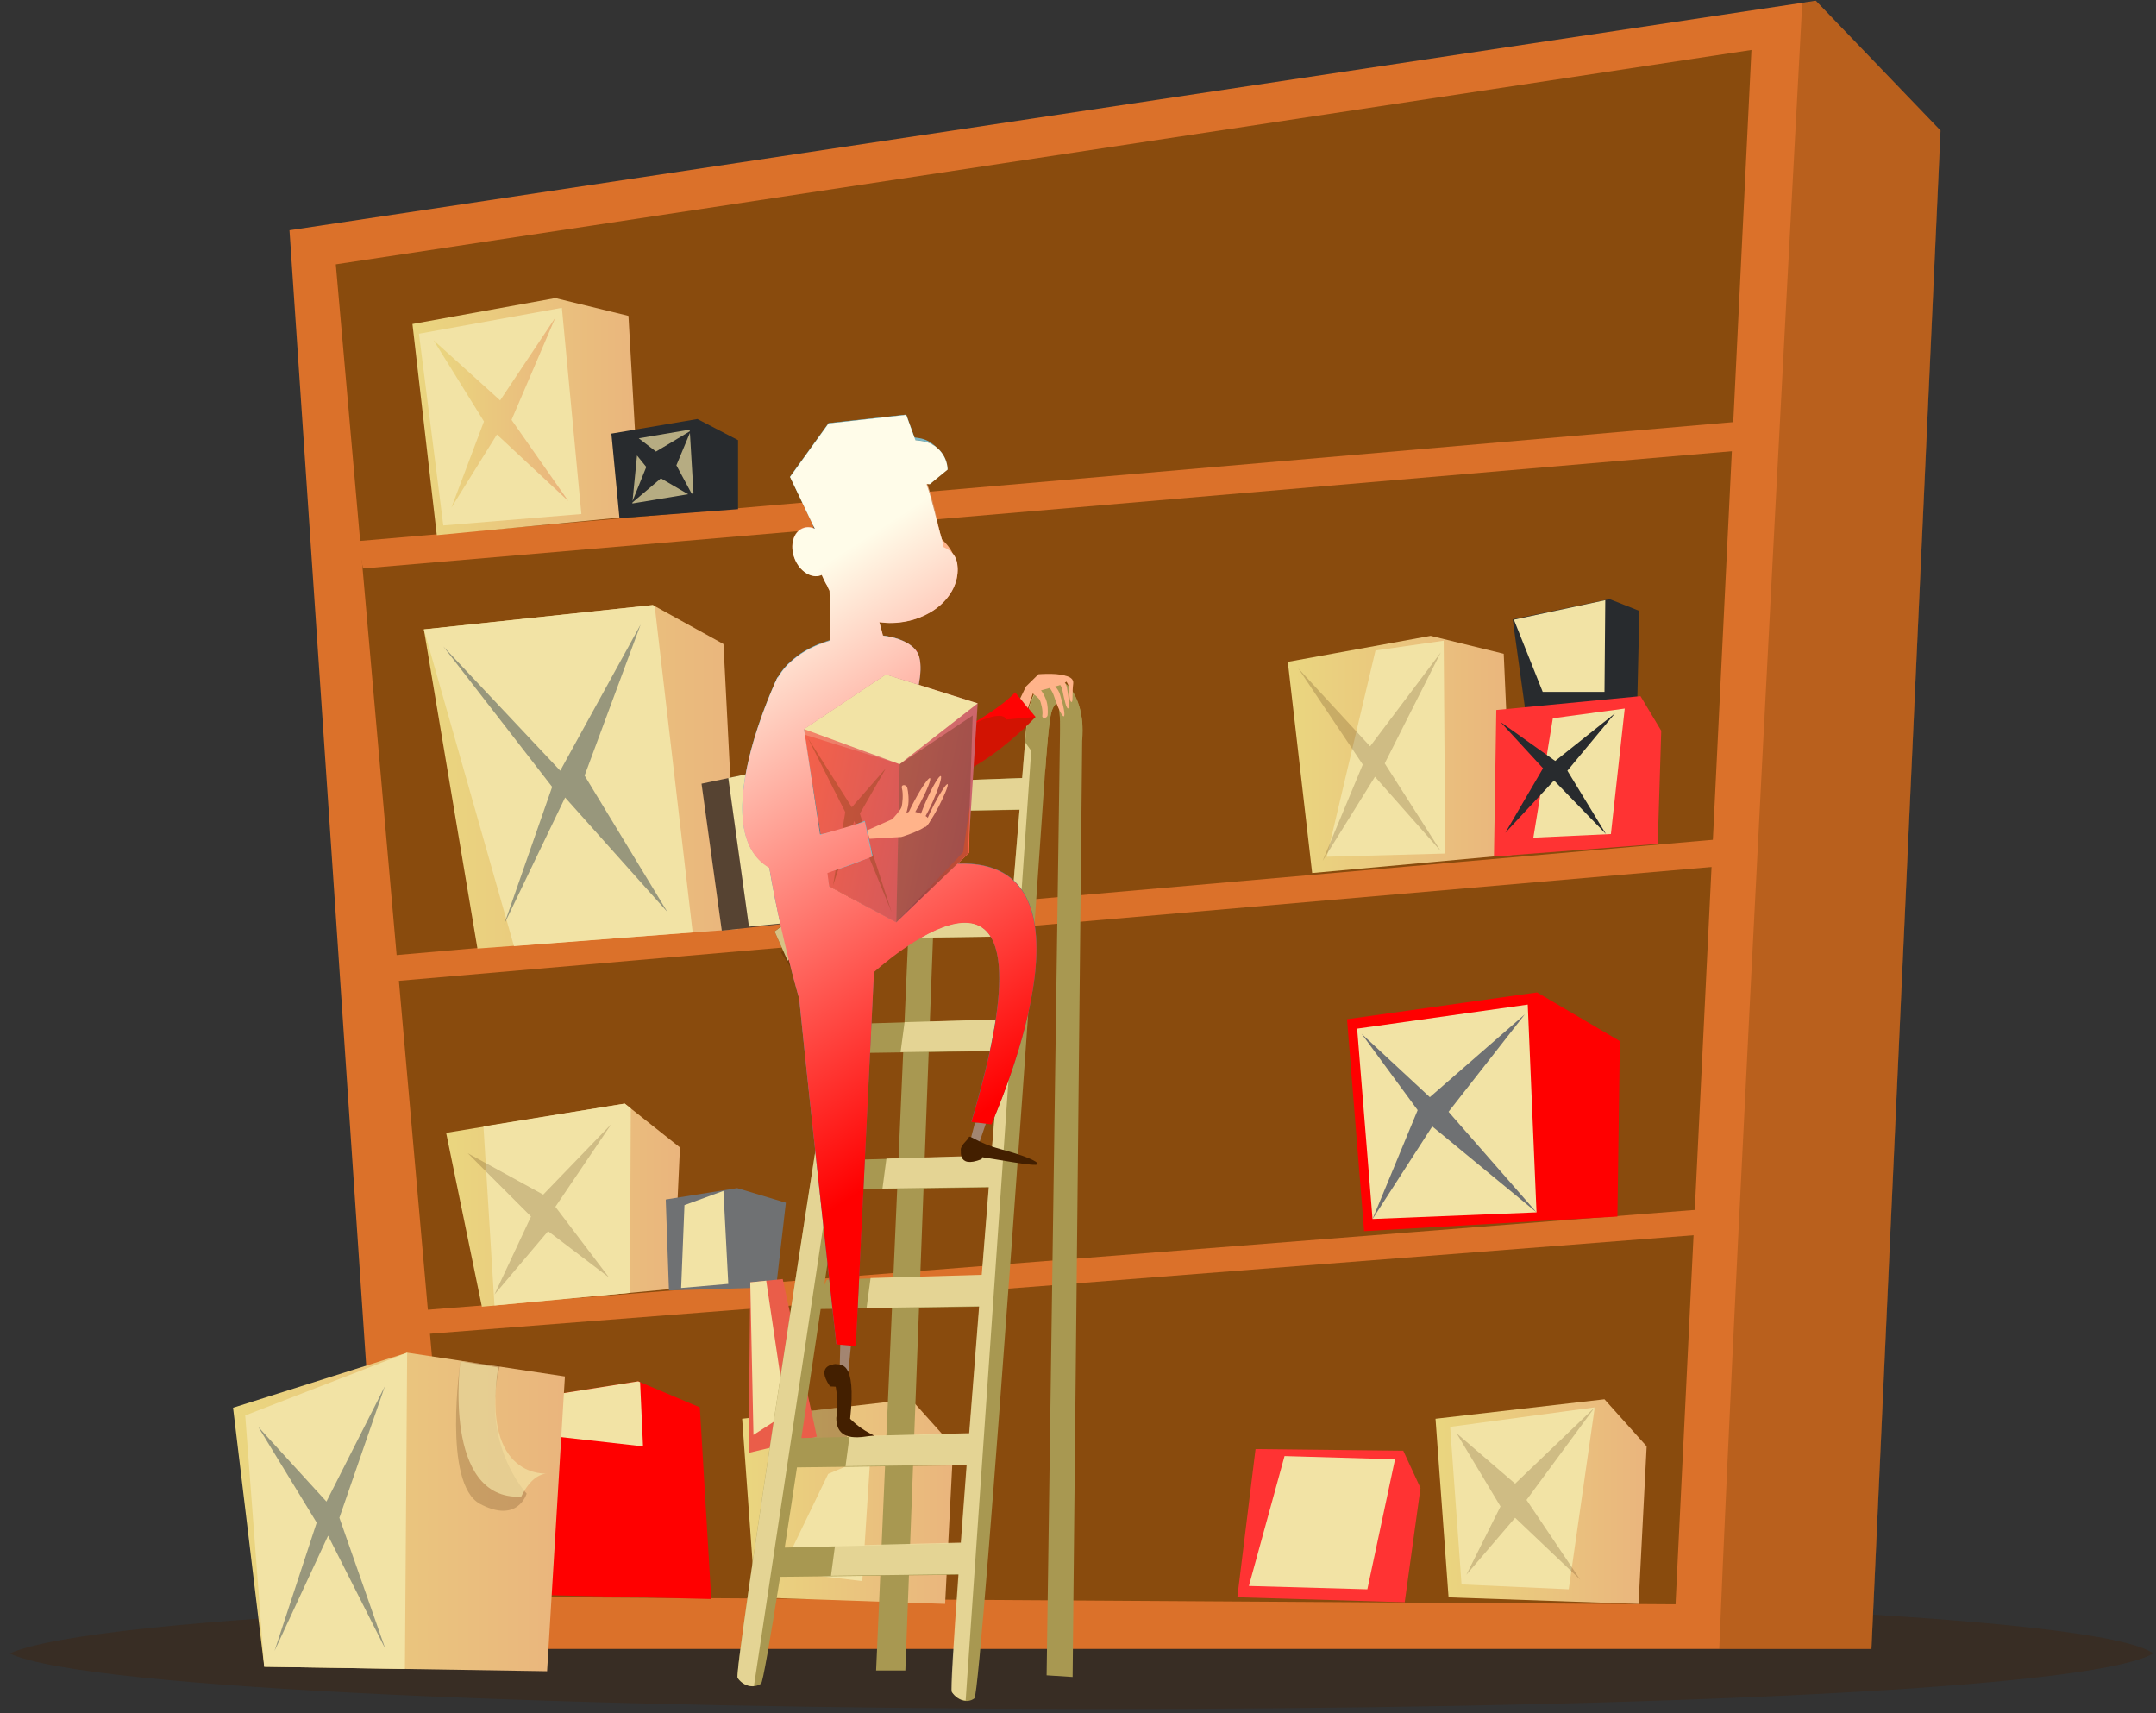 <svg width="180" height="143" viewBox="0 0 180 143" fill="none" xmlns="http://www.w3.org/2000/svg">
<rect x="0" y="0" width="180" height="143" fill="#333333" stroke="none"/>
<path opacity="0.3" d="M179.775 138.018C170.827 131.681 15.593 131.583 0.812 138.018C13.421 144.054 168.964 144.355 179.775 138.018Z" fill="#431F00"/>
<path d="M156.242 137.644L162.01 10.898L151.597 0.062L24.168 19.22L32.172 137.644H156.242Z" fill="#DB712A"/>
<path opacity="0.3" d="M143.535 137.644H156.25L162.017 10.898L151.605 0.07L150.466 0.241C149.417 19.699 145.008 101.867 143.535 137.644Z" fill="#673B00"/>
<path opacity="0.7" d="M28.035 22.066L37.829 133.275L139.887 133.918L146.224 4.17L28.035 22.066Z" fill="#673B00"/>
<path d="M33.152 109.53L144.801 100.736V102.843L33.535 111.515L33.152 109.53Z" fill="#DB712A"/>
<path d="M29.895 45.168L146.83 35.049V37.473L30.301 47.454L29.895 45.168Z" fill="#DB712A"/>
<path d="M31.141 79.897L143.814 70.029V72.291L31.523 82.028L31.141 79.897Z" fill="#DB712A"/>
<path d="M35.387 52.539L39.861 79.18L61.621 77.554L60.401 53.76L54.503 50.506L35.387 52.539Z" fill="url(#paint0_linear_1380_8174)"/>
<path d="M54.503 50.506L35.387 52.539L42.911 78.977L57.83 77.83L54.658 50.587L54.503 50.506Z" fill="#F2E3A5"/>
<path d="M58.57 65.417L60.262 77.684L74.433 76.13L74.701 64.335L70.911 62.838L58.57 65.417Z" fill="#564332"/>
<path d="M126.293 51.702L127.407 59.739L136.689 58.714L136.868 50.994L134.379 50.01L126.293 51.702Z" fill="#282B2E"/>
<path d="M40.231 109.076L37.246 94.563L52.157 92.123L56.769 95.784L56.224 107.579L40.231 109.076Z" fill="url(#paint1_linear_1380_8174)"/>
<path d="M52.158 92.123L40.363 94.027L41.282 108.97L52.59 107.921L52.663 92.522L52.158 92.123Z" fill="#F2E3A5"/>
<path d="M60.805 64.944L62.529 77.35L70.176 76.593L70.591 62.902L60.805 64.944Z" fill="#F2E3A5"/>
<path d="M55.582 100.128L55.85 107.717L64.799 107.449L65.612 100.396L61.545 99.176L55.582 100.128Z" fill="#6F7173"/>
<path d="M103.301 133.332L104.822 120.959L117.154 121.097L118.594 124.213L117.276 133.747L103.301 133.332Z" fill="#FF3333"/>
<path d="M42.297 133.073L41.215 117.21L53.279 115.307L58.428 117.479L59.38 133.479L42.297 133.073Z" fill="#FF0000"/>
<path d="M63.043 133.34L61.961 118.43L76.058 116.803L79.581 120.732L78.905 133.886L63.043 133.34Z" fill="url(#paint2_linear_1380_8174)"/>
<path d="M120.938 133.34L119.848 118.43L133.953 116.803L137.475 120.732L136.8 133.886L120.938 133.34Z" fill="url(#paint3_linear_1380_8174)"/>
<path opacity="0.3" d="M70.913 120.871L70.173 117.479L65.251 118.048L65.219 122.221L70.913 120.871Z" fill="#431F00"/>
<path d="M62.638 107.042L62.5 121.278L68.194 119.919L65.347 106.766L62.638 107.042Z" fill="#EA5D49"/>
<path d="M63.971 106.902L62.637 107.041L62.905 119.78L65.622 118.022L63.971 106.902Z" fill="#F2E3A5"/>
<path d="M57.144 100.598L56.867 107.512L60.804 107.171L60.398 99.41L57.144 100.598Z" fill="#F2E3A5"/>
<path d="M53.279 115.307L41.215 117.21L44.062 119.651L53.685 120.732L53.441 115.38L53.279 115.307Z" fill="#F2E3A5"/>
<path d="M65.215 131.168L69.144 123.034L72.666 121.545L71.991 131.982L65.215 131.168Z" fill="#F2E3A5"/>
<path d="M34.434 27.045L36.467 44.672L53.42 43.046L52.468 26.369L46.367 24.881L34.434 27.045Z" fill="url(#paint4_linear_1380_8174)"/>
<path d="M107.516 55.248L109.549 72.876L126.29 71.347L125.542 54.573L119.441 53.076L107.516 55.248Z" fill="url(#paint5_linear_1380_8174)"/>
<path d="M124.727 71.501L124.922 59.266L136.961 58.111L138.694 60.999L138.401 70.444L124.727 71.501Z" fill="#FF3333"/>
<path d="M134.021 50.1L133.956 57.754H128.798L126.391 51.727L134.021 50.1Z" fill="#F2E3A5"/>
<path d="M120.531 53.482L120.661 71.249L110.77 71.517L114.837 54.296L120.531 53.482Z" fill="#F2E3A5"/>
<path d="M129.643 59.958L128.016 69.923L134.491 69.622L135.646 59.145L129.643 59.958Z" fill="#F2E3A5"/>
<path d="M107.243 121.545L104.266 132.388L114.157 132.665L116.468 121.813L107.243 121.545Z" fill="#F2E3A5"/>
<path d="M121.07 119.105L122.022 132.259L130.97 132.666L133.142 117.479L121.07 119.105Z" fill="#F2E3A5"/>
<path d="M19.457 117.51L33.994 112.914L47.164 114.899L45.675 139.506L22.06 139.132L19.457 117.51Z" fill="url(#paint6_linear_1380_8174)"/>
<path opacity="0.2" d="M38.437 113.646C38.437 113.646 36.924 123.864 40.08 125.539C43.236 127.215 43.968 124.677 43.968 124.677C43.968 124.677 40.064 120.561 41.748 113.947L38.437 113.646Z" fill="#431F00"/>
<path d="M73.144 139.443L76.602 60.504L78.562 60.602L75.585 139.443H73.144Z" fill="#A89851"/>
<path d="M88.023 56.721C86.843 56.721 85.875 58.258 85.721 60.243C85.697 60.511 85.558 62.22 85.338 64.945L76.431 65.27C77.586 64.872 78.375 62.814 78.497 60.902C78.644 58.706 77.684 57.428 76.293 57.428C75.024 57.428 73.885 58.933 73.584 60.869C73.291 62.814 61.154 139.418 61.577 140.06C62 140.695 62.854 141.004 63.538 140.548C63.684 140.451 64.278 136.994 65.132 131.625L80.059 131.446C79.636 137.327 79.4 141.126 79.498 141.272C79.929 141.923 80.743 142.232 81.353 141.769C81.954 141.305 87.112 66.572 87.226 64.807C87.348 63.041 87.519 61.048 87.616 60.333C87.738 59.397 87.901 58.876 88.275 58.673C88.438 58.763 88.413 58.982 88.511 60.251C88.568 60.967 88.617 64.335 88.56 64.79C89.658 64.465 90.358 62.797 90.358 60.788C90.358 58.543 89.316 56.721 88.023 56.721ZM75.618 60.959C75.813 60.048 76.016 59.535 76.439 59.332C76.61 59.421 76.569 59.633 76.586 60.869C76.602 61.553 76.439 64.725 76.342 65.27L74.902 65.319C75.146 63.611 75.463 61.658 75.618 60.959ZM74.552 67.784L85.119 67.597C84.932 69.858 84.712 72.551 84.468 75.552L73.389 75.878C73.885 72.429 74.292 69.63 74.552 67.784ZM69.02 106.822L68.817 107.278C69.207 104.626 69.598 101.949 69.988 99.297L82.565 99.118C82.369 101.567 82.174 104.016 81.979 106.448L69.02 106.822ZM81.767 109.075C81.475 112.744 81.198 116.315 80.938 119.667L66.905 120.041C67.418 116.641 67.963 112.996 68.516 109.271L81.767 109.075ZM70.346 96.841C70.794 93.774 71.233 90.772 71.648 87.901L83.476 87.73C83.248 90.569 83.012 93.506 82.768 96.475L70.346 96.841ZM72.006 85.444C72.372 82.914 72.722 80.531 73.031 78.335L84.249 78.172C84.07 80.368 83.882 82.686 83.687 85.094L72.006 85.444ZM65.514 129.184C65.832 127.134 66.181 124.889 66.539 122.489L80.734 122.31C80.555 124.629 80.393 126.817 80.246 128.818L65.514 129.184Z" fill="#A89851"/>
<g opacity="0.8">
<path d="M73.462 70.973L71.648 73.218C68.166 95.377 61.26 139.58 61.585 140.06C61.894 140.516 62.415 140.801 62.944 140.752L73.462 70.973Z" fill="#F2E3A5"/>
<path d="M85.721 60.242C85.697 60.511 85.559 62.219 85.339 64.944L78.172 65.205L77.839 67.71L85.12 67.58C84.932 69.841 84.713 72.534 84.469 75.536L76.781 75.763L76.448 78.277L84.257 78.163C84.078 80.359 83.891 82.678 83.696 85.086L75.521 85.322L75.187 87.827L83.476 87.705C83.249 90.544 83.013 93.481 82.769 96.45L74.007 96.71L73.674 99.216L82.549 99.085C82.354 101.534 82.159 103.983 81.963 106.415L72.682 106.683L72.348 109.181L81.744 109.042C81.451 112.711 81.174 116.282 80.914 119.634L70.924 119.894L70.591 122.391L80.702 122.261C80.523 124.579 80.361 126.768 80.214 128.769L69.712 129.029L69.379 131.535L80.019 131.404C79.596 137.286 79.36 141.085 79.458 141.231C79.742 141.654 80.182 141.931 80.621 141.947L86.437 57.721C86.079 58.388 85.803 59.266 85.721 60.242Z" fill="#F2E3A5"/>
</g>
<path d="M90.389 60.975C90.389 60.747 90.373 60.527 90.357 60.308V60.267C90.162 58.323 89.177 56.728 88.03 56.728C86.851 56.728 85.883 58.266 85.728 60.251C85.72 60.405 85.663 61.007 85.59 61.967L87.266 64.302C87.379 62.675 87.534 60.975 87.624 60.332C87.746 59.397 87.908 58.876 88.282 58.673C88.445 58.762 88.421 58.982 88.518 60.251V60.267H88.51L87.379 139.848L89.551 139.987L90.349 61.837C90.373 61.495 90.389 61.203 90.389 60.975Z" fill="#A89851"/>
<path d="M76.578 54.296C76.578 54.296 72.527 64.473 80.117 61.016C83.9 58.925 84.746 57.786 84.746 57.786L86.454 59.844C86.454 59.844 78.165 68.817 73.918 63.822C70.095 58.836 72.706 54.012 72.706 54.012L76.578 54.296Z" fill="#FF0303"/>
<path opacity="0.3" d="M76.578 54.296C76.578 54.296 72.527 64.473 80.117 61.016C83.9 58.925 83.989 60.064 83.989 60.064L86.454 59.844C86.454 59.844 78.165 68.817 73.918 63.822C70.095 58.836 72.706 54.012 72.706 54.012L76.578 54.296Z" fill="#673B00"/>
<path d="M70.159 111.987L70.094 114.565L70.834 114.492L71.111 111.58L70.159 111.987Z" fill="#A38571"/>
<path d="M76.433 72.647C73.22 63.236 77.58 58.078 76.734 54.841C75.937 51.766 65.614 52.262 64.394 57.956C61.652 64.236 65.451 78.887 66.72 83.353C67.55 91.666 69.819 112.19 69.819 112.19L71.446 112.328L72.959 81.108C75.611 78.789 88.667 68.328 81.094 93.619L82.77 93.822C82.9 93.415 94.451 67.97 76.433 72.647Z" fill="url(#paint7_linear_1380_8174)"/>
<path d="M65.841 55.379C65.134 56.078 64.613 56.933 64.394 57.966C63.425 60.187 63.271 63.449 63.539 66.938C63.58 66.906 63.612 66.881 63.645 66.849C70.909 59.926 68.111 56.144 65.841 55.379Z" fill="#7EB7C4"/>
<path d="M70.568 59.861C73.317 58.543 74.432 58.03 74.432 58.03C74.432 58.03 75.652 55.533 75.05 53.361C72.911 52.605 69.242 52.938 66.785 54.597C66.793 54.622 66.793 54.646 66.801 54.671C66.801 54.671 70.462 57.518 70.568 59.861Z" fill="#7EB7C4"/>
<path opacity="0.3" d="M81.097 93.619L82.773 93.822C82.911 93.416 94.454 67.971 76.436 72.648C73.223 63.236 77.583 58.079 76.737 54.841C76.233 52.889 71.889 52.385 68.464 53.727V53.759C68.464 53.759 68.871 60.942 63.648 64.131C64.771 64.944 66.902 68.605 68.025 73.486C68.31 75.04 68.594 77.521 68.863 80.498C68.912 80.994 67.675 84.045 67.724 84.565C67.781 85.224 69.091 82.247 69.147 82.938C70.067 94.734 70.774 111.849 70.774 111.849L71.45 112.321L72.963 81.1C75.615 78.79 88.671 68.328 81.097 93.619Z" fill="#673B00"/>
<path d="M33.992 112.914L20.473 118.153L22.059 139.132L33.805 139.319L33.992 112.914Z" fill="#F2E3A5"/>
<path opacity="0.4" d="M21.559 119.105L26.439 127.101L22.917 137.815L27.391 128.191L32.174 137.644L28.335 126.695L32.134 115.713L27.253 125.344L21.559 119.105Z" fill="#12263F"/>
<path d="M70.976 118.43C71.521 113.484 70.163 113.891 69.618 113.891C69.073 113.891 70.228 115.925 69.821 118.365C69.821 120.61 72.262 119.854 72.807 119.854C73.352 119.854 72.262 119.715 70.976 118.43Z" fill="#431F00"/>
<path d="M69.81 113.875C69.81 113.875 67.988 113.834 69.298 115.73L70.087 115.77L69.81 113.875Z" fill="#431F00"/>
<path d="M80.256 95.856C80.256 95.856 79.817 97.621 81.956 96.758L82.168 95.994L80.256 95.856Z" fill="#431F00"/>
<path d="M81.397 93.717L81.039 95.091L81.706 95.547L82.365 93.619L81.397 93.717Z" fill="#A38571"/>
<path d="M86.632 97.175C86.665 96.906 85.306 96.402 83.476 95.906C81.597 95.401 80.921 94.677 80.881 94.938C80.848 95.206 79.254 96.207 81.133 96.467C83.02 96.719 86.591 97.443 86.632 97.175Z" fill="#431F00"/>
<path d="M69.341 53.922L69.211 46.756L72.668 49.831C72.668 49.831 73.311 51.238 73.823 53.54C72.668 56.867 69.341 53.922 69.341 53.922Z" fill="#FFB38A"/>
<path opacity="0.3" d="M73.822 53.539C73.309 51.237 72.667 49.83 72.667 49.83L71.073 48.414L69.275 48.544L69.242 48.601L69.291 51.448L72.008 55.125C72.724 55.101 73.407 54.718 73.822 53.539Z" fill="#673B00"/>
<path d="M69.239 45.471C68.824 44.389 67.832 43.763 67.034 44.064C66.229 44.373 65.912 45.504 66.327 46.585C66.742 47.667 67.734 48.294 68.531 47.993C69.345 47.684 69.654 46.553 69.239 45.471Z" fill="#E59673"/>
<path opacity="0.3" d="M69.476 45.511C69.135 44.617 68.24 44.137 67.475 44.43C66.711 44.722 66.369 45.682 66.711 46.569C67.052 47.456 67.947 47.944 68.712 47.651C69.476 47.366 69.818 46.406 69.476 45.511Z" fill="#673B00"/>
<path d="M78.751 45.642C78.726 45.422 78.686 45.202 78.62 44.983C77.677 41.826 77.278 37.621 74.52 37.727C66.768 35.929 67.964 42.282 68.086 45.568C68.127 46.813 68.493 47.952 69.07 48.887C69.754 50.758 71.974 52.084 74.561 51.987C77.628 51.873 80.036 49.823 79.954 47.407C79.914 46.431 79.458 45.959 78.751 45.642Z" fill="#E59673"/>
<path d="M78.599 44.983C77.924 42.444 77.541 38.239 74.995 38.206C67.682 36.23 68.545 42.038 68.52 45.023C68.512 46.154 68.805 47.203 69.317 48.074C69.887 49.798 71.945 51.1 74.418 51.132C77.346 51.173 79.738 49.424 79.754 47.228C79.762 46.341 79.347 45.69 78.599 44.983Z" fill="#FFB38A"/>
<path d="M69.242 43.079C69.242 43.079 69.339 46.08 69.445 46.536C69.543 46.991 68.835 47.658 68.835 47.658C68.835 47.658 67.867 43.949 67.663 42.875C67.468 41.81 69.242 43.079 69.242 43.079Z" fill="#4C3F32"/>
<path d="M67.987 44.062L72.331 39.45L77.342 39.319L75.65 34.609L69.174 35.317L65.953 39.791L67.987 44.062Z" fill="#7EB7C4"/>
<path d="M69.18 35.317L70.807 38.978L77.217 38.88L75.655 34.609L69.18 35.317Z" fill="#4A7C84"/>
<path d="M74.904 36.774C74.904 36.246 74.147 35.815 73.204 35.815C72.268 35.815 71.512 36.246 71.512 36.782C71.512 37.311 72.268 37.742 73.204 37.742C74.147 37.742 74.904 37.303 74.904 36.774Z" fill="#7EB7C4"/>
<path d="M77.345 40.166L78.833 38.946C78.793 37.734 77.882 36.725 76.686 36.562L75.856 36.448C74.839 36.31 73.798 36.473 72.862 36.912L72.7 36.985C71.878 37.376 71.195 38.01 70.748 38.791L67.852 43.818L68.088 44.022L72.732 39.889L77.345 40.166Z" fill="#7EB7C4"/>
<path d="M77.62 40.402L79.109 39.182C79.068 37.97 78.157 36.961 76.961 36.799L76.131 36.685C75.115 36.546 74.073 36.709 73.138 37.148L72.877 37.27C72.113 37.636 71.47 38.206 71.023 38.914L67.883 43.859L68.021 44.095C68.021 44.095 72.999 40.126 72.999 40.134L77.62 40.402Z" fill="#4A7C84"/>
<path d="M74.066 43.062C73.659 43.29 73.854 44.535 74.464 45.755C75.204 47.057 76.457 46.837 76.864 46.609C78.003 44.389 75.831 45.926 74.066 43.062Z" fill="#EA5D49"/>
<path d="M72.501 44.487C72.387 44.064 72.135 43.771 71.939 43.82C71.736 43.877 71.671 44.259 71.777 44.682C71.891 45.105 72.143 45.398 72.338 45.349C72.541 45.292 72.615 44.91 72.501 44.487Z" fill="#4C3F32"/>
<path d="M76.692 43.559C76.578 43.136 76.326 42.843 76.131 42.892C75.927 42.949 75.862 43.331 75.968 43.754C76.082 44.177 76.334 44.47 76.529 44.421C76.733 44.364 76.798 43.982 76.692 43.559Z" fill="#4C3F32"/>
<path d="M77.316 47.43C77.023 48.097 76.34 48.61 75.559 48.683C75.006 48.732 74.518 48.545 74.193 48.203L73.867 48.285C74.201 48.756 74.827 49.041 75.559 48.976C76.552 48.886 77.398 48.195 77.593 47.365L77.316 47.43Z" fill="#4C3F32"/>
<path d="M70.5 43.924C70.5 43.924 72.127 42.533 72.363 42.533C72.599 42.533 72.266 41.752 72.266 41.752C72.266 41.752 70.199 43.005 70.199 43.143C70.191 43.281 70.5 43.924 70.5 43.924Z" fill="#4C3F32"/>
<path d="M75.342 41.998C75.342 41.998 76.562 41.761 77.034 42.266C77.506 42.77 77.002 41.282 77.002 41.282C77.002 41.282 75.375 40.94 75.204 41.046C75.033 41.151 75.342 41.998 75.342 41.998Z" fill="#4C3F32"/>
<path d="M76.318 46.088C76.448 45.91 76.359 45.608 76.106 45.421C75.862 45.234 75.553 45.218 75.415 45.397C75.285 45.576 75.374 45.877 75.626 46.064C75.87 46.259 76.18 46.267 76.318 46.088Z" fill="#FFB38A"/>
<path d="M64.672 77.757L74.97 69.346L76.191 70.704L65.754 80.197L64.672 77.757Z" fill="#673B00"/>
<path opacity="0.3" d="M65.207 79.514L73.48 71.656L74.969 73.69L66.427 81.418L65.207 79.514Z" fill="#431F00"/>
<path d="M67.121 60.86L73.954 56.297L81.625 58.713L80.828 71.248L74.833 76.992L69.228 73.982L67.121 60.86Z" fill="url(#paint8_linear_1380_8174)"/>
<path d="M67.191 61.332L69.225 73.981L74.83 76.991L75.106 63.789L67.191 61.332Z" fill="url(#paint9_linear_1380_8174)"/>
<path opacity="0.3" d="M67.453 61.617L70.569 67.791L69.552 73.892L71.317 68.532L74.433 76.129L71.789 67.921L73.961 64.131L71.114 67.385L67.453 61.617Z" fill="#673B00"/>
<path d="M64.895 56.551C64.895 56.551 56.923 73.219 67.311 73.072C69.532 73.015 72.859 71.437 72.859 71.437L72.2 68.517C72.2 68.517 64.464 71.95 65.074 67.272C66.295 61.391 67.376 59.715 67.376 59.715C67.376 59.715 67.832 54.55 64.895 56.551Z" fill="#7EB7C4"/>
<path d="M74.832 76.991L80.404 71.142L80.966 67.303L80.917 71.191L74.832 76.991Z" fill="url(#paint10_linear_1380_8174)"/>
<path opacity="0.8" d="M68.194 75.039L68.463 77.756L65.754 80.196L64.672 77.756L68.194 75.039Z" fill="#F2E3A5"/>
<path d="M67.719 84.565L69.956 80.807L69.037 79.074L67.719 84.565Z" fill="#77A3BC"/>
<path opacity="0.7" d="M38.434 113.646C38.434 113.646 36.905 125.238 43.518 124.937C43.518 124.937 44.332 123.001 45.755 123.001C45.755 123.001 40.159 123.611 41.59 114.151L38.434 113.646Z" fill="#F2E3A5"/>
<path opacity="0.4" d="M37.012 53.963L46.098 65.685L42.096 77.147L47.18 66.572L55.721 76.13L48.807 64.742L53.484 52.133L46.773 64.335L37.012 53.963Z" fill="#12263F"/>
<path opacity="0.2" d="M39.047 96.263L44.334 101.55L41.284 108.058L45.758 102.77L50.842 106.634L46.368 100.737L51.045 93.822L45.351 99.72L39.047 96.263Z" fill="#431F00"/>
<path d="M46.91 25.695L48.537 42.908L37.01 43.86L34.977 27.859L46.91 25.695Z" fill="#F2E3A5"/>
<path d="M36.199 28.403L40.405 35.179L37.688 42.37L41.487 36.269L47.449 41.825L42.707 35.049L46.367 26.508L41.755 33.422L36.199 28.403Z" fill="url(#paint11_linear_1380_8174)"/>
<path opacity="0.2" d="M108.391 55.793L113.776 63.822L110.424 71.859L114.793 64.838L120.283 71.045L115.606 63.724L120.283 54.467L114.386 62.3L108.391 55.793Z" fill="#431F00"/>
<path opacity="0.2" d="M121.613 119.65L125.274 125.751L122.427 131.446L126.494 126.695L131.92 131.852L127.446 125.206L133.14 117.479L126.494 123.848L121.613 119.65Z" fill="#431F00"/>
<path d="M125.27 60.267L128.824 64.131L125.676 69.516L129.744 65.147L134.079 69.621L130.858 64.334L134.828 59.551L129.841 63.52L125.27 60.267Z" fill="#282B2E"/>
<path d="M51.718 43.249L51.043 36.197L58.226 34.977L61.618 36.742V42.501L51.718 43.249Z" fill="#282B2E"/>
<g opacity="0.7">
<path d="M57.746 41.209L57.9 41.184L57.599 36.133L56.469 38.842L57.746 41.209Z" fill="#F2E3A5"/>
<path d="M54.768 37.694L57.591 36.002L57.583 35.863L53.328 36.587L54.768 37.694Z" fill="#F2E3A5"/>
<path d="M53.956 38.979L53.183 38.02L52.809 41.827L53.956 38.979Z" fill="#F2E3A5"/>
<path d="M55.176 39.93L52.801 41.947L52.793 42.028L57.454 41.256L55.176 39.93Z" fill="#F2E3A5"/>
</g>
<path d="M113.885 102.77L112.461 85.077L128.324 82.84L135.238 86.907L135.035 101.55L113.885 102.77Z" fill="#FF0000"/>
<path d="M127.548 83.857L128.281 101.201L114.59 101.754L113.305 85.867L127.548 83.857Z" fill="#F2E3A5"/>
<path d="M113.68 86.299L118.357 92.668L114.591 101.755L119.577 94.027L128.281 101.202L120.936 92.806L127.305 84.672L119.374 91.586L113.68 86.299Z" fill="#6F7173"/>
<path opacity="0.3" d="M68.019 44.094L74.779 45.624C74.779 45.624 78.896 45.469 78.619 44.981C78.172 43.476 77.984 41.727 77.326 40.336C75.373 40.239 73.006 40.133 73.006 40.133L68.019 44.094Z" fill="#673B00"/>
<path d="M81.625 58.713L73.954 56.297L67.121 60.86L75.109 63.789L81.625 58.713Z" fill="#F2E3A5"/>
<path opacity="0.3" d="M75.109 63.79L74.832 76.993L80.827 71.249L81.21 59.723L75.109 63.79Z" fill="#431F00"/>
<path d="M79.938 72.103L74.829 76.992L69.225 73.982L69.078 72.876L72.804 71.518L72.194 68.605L68.468 69.687L67.199 61.333L67.126 60.869L73.959 56.306L76.701 57.168C76.863 56.298 76.92 55.525 76.749 54.85C76.497 53.874 75.285 53.264 73.715 53.06C73.618 52.653 73.512 52.271 73.414 51.938C73.788 51.986 74.171 52.019 74.561 52.003C77.628 51.889 80.036 49.839 79.954 47.423C79.922 46.455 79.466 45.975 78.759 45.657C78.734 45.438 78.694 45.218 78.628 44.999C78.181 43.51 77.856 41.794 77.351 40.403L77.628 40.419L79.117 39.199C79.076 37.987 78.165 36.978 76.969 36.815L76.424 36.742L75.659 34.627L69.184 35.343L65.963 39.817L67.899 43.876V43.884L67.931 43.933L68.005 44.088L68.013 44.079C68.013 44.096 68.013 44.112 68.013 44.128C67.695 43.998 67.354 43.974 67.045 44.096C66.239 44.405 65.922 45.535 66.337 46.617C66.752 47.699 67.744 48.326 68.541 48.025C68.566 48.017 68.582 48 68.606 47.992C68.745 48.318 68.891 48.635 69.07 48.92C69.119 49.058 69.192 49.18 69.257 49.31L69.331 53.467C67.516 54.004 65.841 55.012 64.954 56.558C64.93 56.574 64.913 56.574 64.897 56.59C64.897 56.59 58.796 69.362 64.23 72.445C65.003 77.049 66.134 81.32 66.727 83.386C67.557 91.7 69.827 112.223 69.827 112.223L71.454 112.362L72.967 81.141C75.619 78.823 88.675 68.361 81.101 93.652L82.777 93.855C82.891 93.449 92.791 71.607 79.938 72.103Z" fill="url(#paint12_linear_1380_8174)"/>
<path d="M72.398 69.312L76.059 67.686C76.059 67.686 77.686 67.995 77.588 68.597C77.491 69.199 75.246 69.866 75.246 69.866L72.602 70.02L72.398 69.312Z" fill="#FFB38A"/>
<path d="M85.722 57.956L88.227 57.265C88.227 57.265 89.382 56.997 89.073 56.549C88.764 56.11 86.698 56.281 86.698 56.281L85.648 57.314L85.722 57.956Z" fill="#FFB38A"/>
<path d="M77.643 64.953C77.521 64.888 76.927 65.75 76.325 66.881C75.723 68.011 75.332 68.987 75.463 69.052C75.585 69.118 76.178 68.255 76.78 67.125C77.382 65.994 77.773 65.026 77.643 64.953Z" fill="#FFB38A"/>
<path d="M78.539 64.782C78.409 64.725 77.889 65.587 77.384 66.71C76.88 67.832 76.579 68.792 76.717 68.849C76.847 68.906 77.368 68.044 77.872 66.921C78.369 65.799 78.678 64.847 78.539 64.782Z" fill="#FFB38A"/>
<path d="M79.109 65.456C79.003 65.399 78.507 66.164 77.986 67.148C77.474 68.141 77.132 68.987 77.238 69.035C77.336 69.084 77.84 68.328 78.361 67.343C78.873 66.351 79.215 65.505 79.109 65.456Z" fill="#FFB38A"/>
<path d="M74.512 68.362C74.512 68.362 75.171 67.654 75.26 67.386C75.35 67.117 75.423 66.263 75.301 65.816C75.195 65.433 75.675 65.466 75.748 65.767C75.821 66.06 75.919 66.816 75.797 67.345C75.724 67.679 75.642 68.102 75.374 68.492C75.114 68.874 74.512 68.362 74.512 68.362Z" fill="#FFB38A"/>
<path d="M89.463 58.599C89.602 58.591 89.496 57.875 89.602 57.053C89.691 56.329 88.381 56.329 88.235 56.337C88.097 56.346 89.17 56.638 89.219 57.362C89.268 58.086 89.317 58.607 89.463 58.599Z" fill="#FFB38A"/>
<path d="M89.171 59.137C89.309 59.112 89.244 58.234 89.073 57.388C88.902 56.534 88.032 56.696 87.885 56.729C87.739 56.753 88.528 56.778 88.699 57.624C88.87 58.47 89.032 59.161 89.171 59.137Z" fill="#FFB38A"/>
<path d="M88.813 59.794C88.951 59.746 88.805 58.932 88.496 57.972C88.187 57.012 87.259 56.834 87.129 56.882C86.999 56.931 87.699 57.175 88.008 58.143C88.317 59.095 88.683 59.835 88.813 59.794Z" fill="#FFB38A"/>
<path d="M85.957 57.688C85.957 57.688 86.681 58.201 86.795 58.412C86.909 58.624 87.088 59.324 87.023 59.714C86.966 60.047 87.429 59.958 87.462 59.706C87.495 59.454 87.495 58.811 87.324 58.388C87.21 58.12 87.08 57.77 86.779 57.485C86.461 57.192 85.957 57.688 85.957 57.688Z" fill="#FFB38A"/>
<path d="M85.818 59.112L86.258 57.794L85.648 57.315L85.176 58.299L85.818 59.112Z" fill="#FFB38A"/>
<defs>
<linearGradient id="paint0_linear_1380_8174" x1="35.385" y1="64.841" x2="61.62" y2="64.841" gradientUnits="userSpaceOnUse">
<stop stop-color="#EAD67F"/>
<stop offset="0.995" stop-color="#EAB57D"/>
</linearGradient>
<linearGradient id="paint1_linear_1380_8174" x1="37.246" y1="100.6" x2="56.769" y2="100.6" gradientUnits="userSpaceOnUse">
<stop stop-color="#EAD67F"/>
<stop offset="0.995" stop-color="#EAB57D"/>
</linearGradient>
<linearGradient id="paint2_linear_1380_8174" x1="61.957" y1="125.341" x2="79.582" y2="125.341" gradientUnits="userSpaceOnUse">
<stop stop-color="#EAD67F"/>
<stop offset="0.995" stop-color="#EAB57D"/>
</linearGradient>
<linearGradient id="paint3_linear_1380_8174" x1="119.849" y1="125.341" x2="137.474" y2="125.341" gradientUnits="userSpaceOnUse">
<stop stop-color="#EAD67F"/>
<stop offset="0.995" stop-color="#EAB57D"/>
</linearGradient>
<linearGradient id="paint4_linear_1380_8174" x1="34.435" y1="34.776" x2="53.416" y2="34.776" gradientUnits="userSpaceOnUse">
<stop stop-color="#EAD67F"/>
<stop offset="0.995" stop-color="#EAB57D"/>
</linearGradient>
<linearGradient id="paint5_linear_1380_8174" x1="107.512" y1="62.976" x2="126.289" y2="62.976" gradientUnits="userSpaceOnUse">
<stop stop-color="#EAD67F"/>
<stop offset="0.995" stop-color="#EAB57D"/>
</linearGradient>
<linearGradient id="paint6_linear_1380_8174" x1="19.453" y1="126.209" x2="47.167" y2="126.209" gradientUnits="userSpaceOnUse">
<stop stop-color="#EAD67F"/>
<stop offset="0.995" stop-color="#EAB57D"/>
</linearGradient>
<linearGradient id="paint7_linear_1380_8174" x1="87.111" y1="114.487" x2="65.148" y2="65.273" gradientUnits="userSpaceOnUse">
<stop stop-color="#597B84"/>
<stop offset="1" stop-color="#599ABF"/>
</linearGradient>
<linearGradient id="paint8_linear_1380_8174" x1="89.529" y1="69.764" x2="62.889" y2="64.273" gradientUnits="userSpaceOnUse">
<stop stop-color="#AF506D"/>
<stop offset="0.995" stop-color="#FF8C68"/>
</linearGradient>
<linearGradient id="paint9_linear_1380_8174" x1="88.893" y1="72.844" x2="62.251" y2="67.353" gradientUnits="userSpaceOnUse">
<stop stop-color="#AF506D"/>
<stop offset="0.995" stop-color="#FF6445"/>
</linearGradient>
<linearGradient id="paint10_linear_1380_8174" x1="74.835" y1="72.147" x2="80.965" y2="72.147" gradientUnits="userSpaceOnUse">
<stop stop-color="#AF506D"/>
<stop offset="0.995" stop-color="#FF6445"/>
</linearGradient>
<linearGradient id="paint11_linear_1380_8174" x1="36.199" y1="34.436" x2="47.451" y2="34.436" gradientUnits="userSpaceOnUse">
<stop stop-color="#EAD67F"/>
<stop offset="0.995" stop-color="#EAB57D"/>
</linearGradient>
<linearGradient id="paint12_linear_1380_8174" x1="59.887" y1="52.895" x2="84.697" y2="91.128" gradientUnits="userSpaceOnUse">
<stop stop-color="#FFFCE9"/>
<stop offset="1" stop-color="#FF0000"/>
</linearGradient>
</defs>
</svg>
